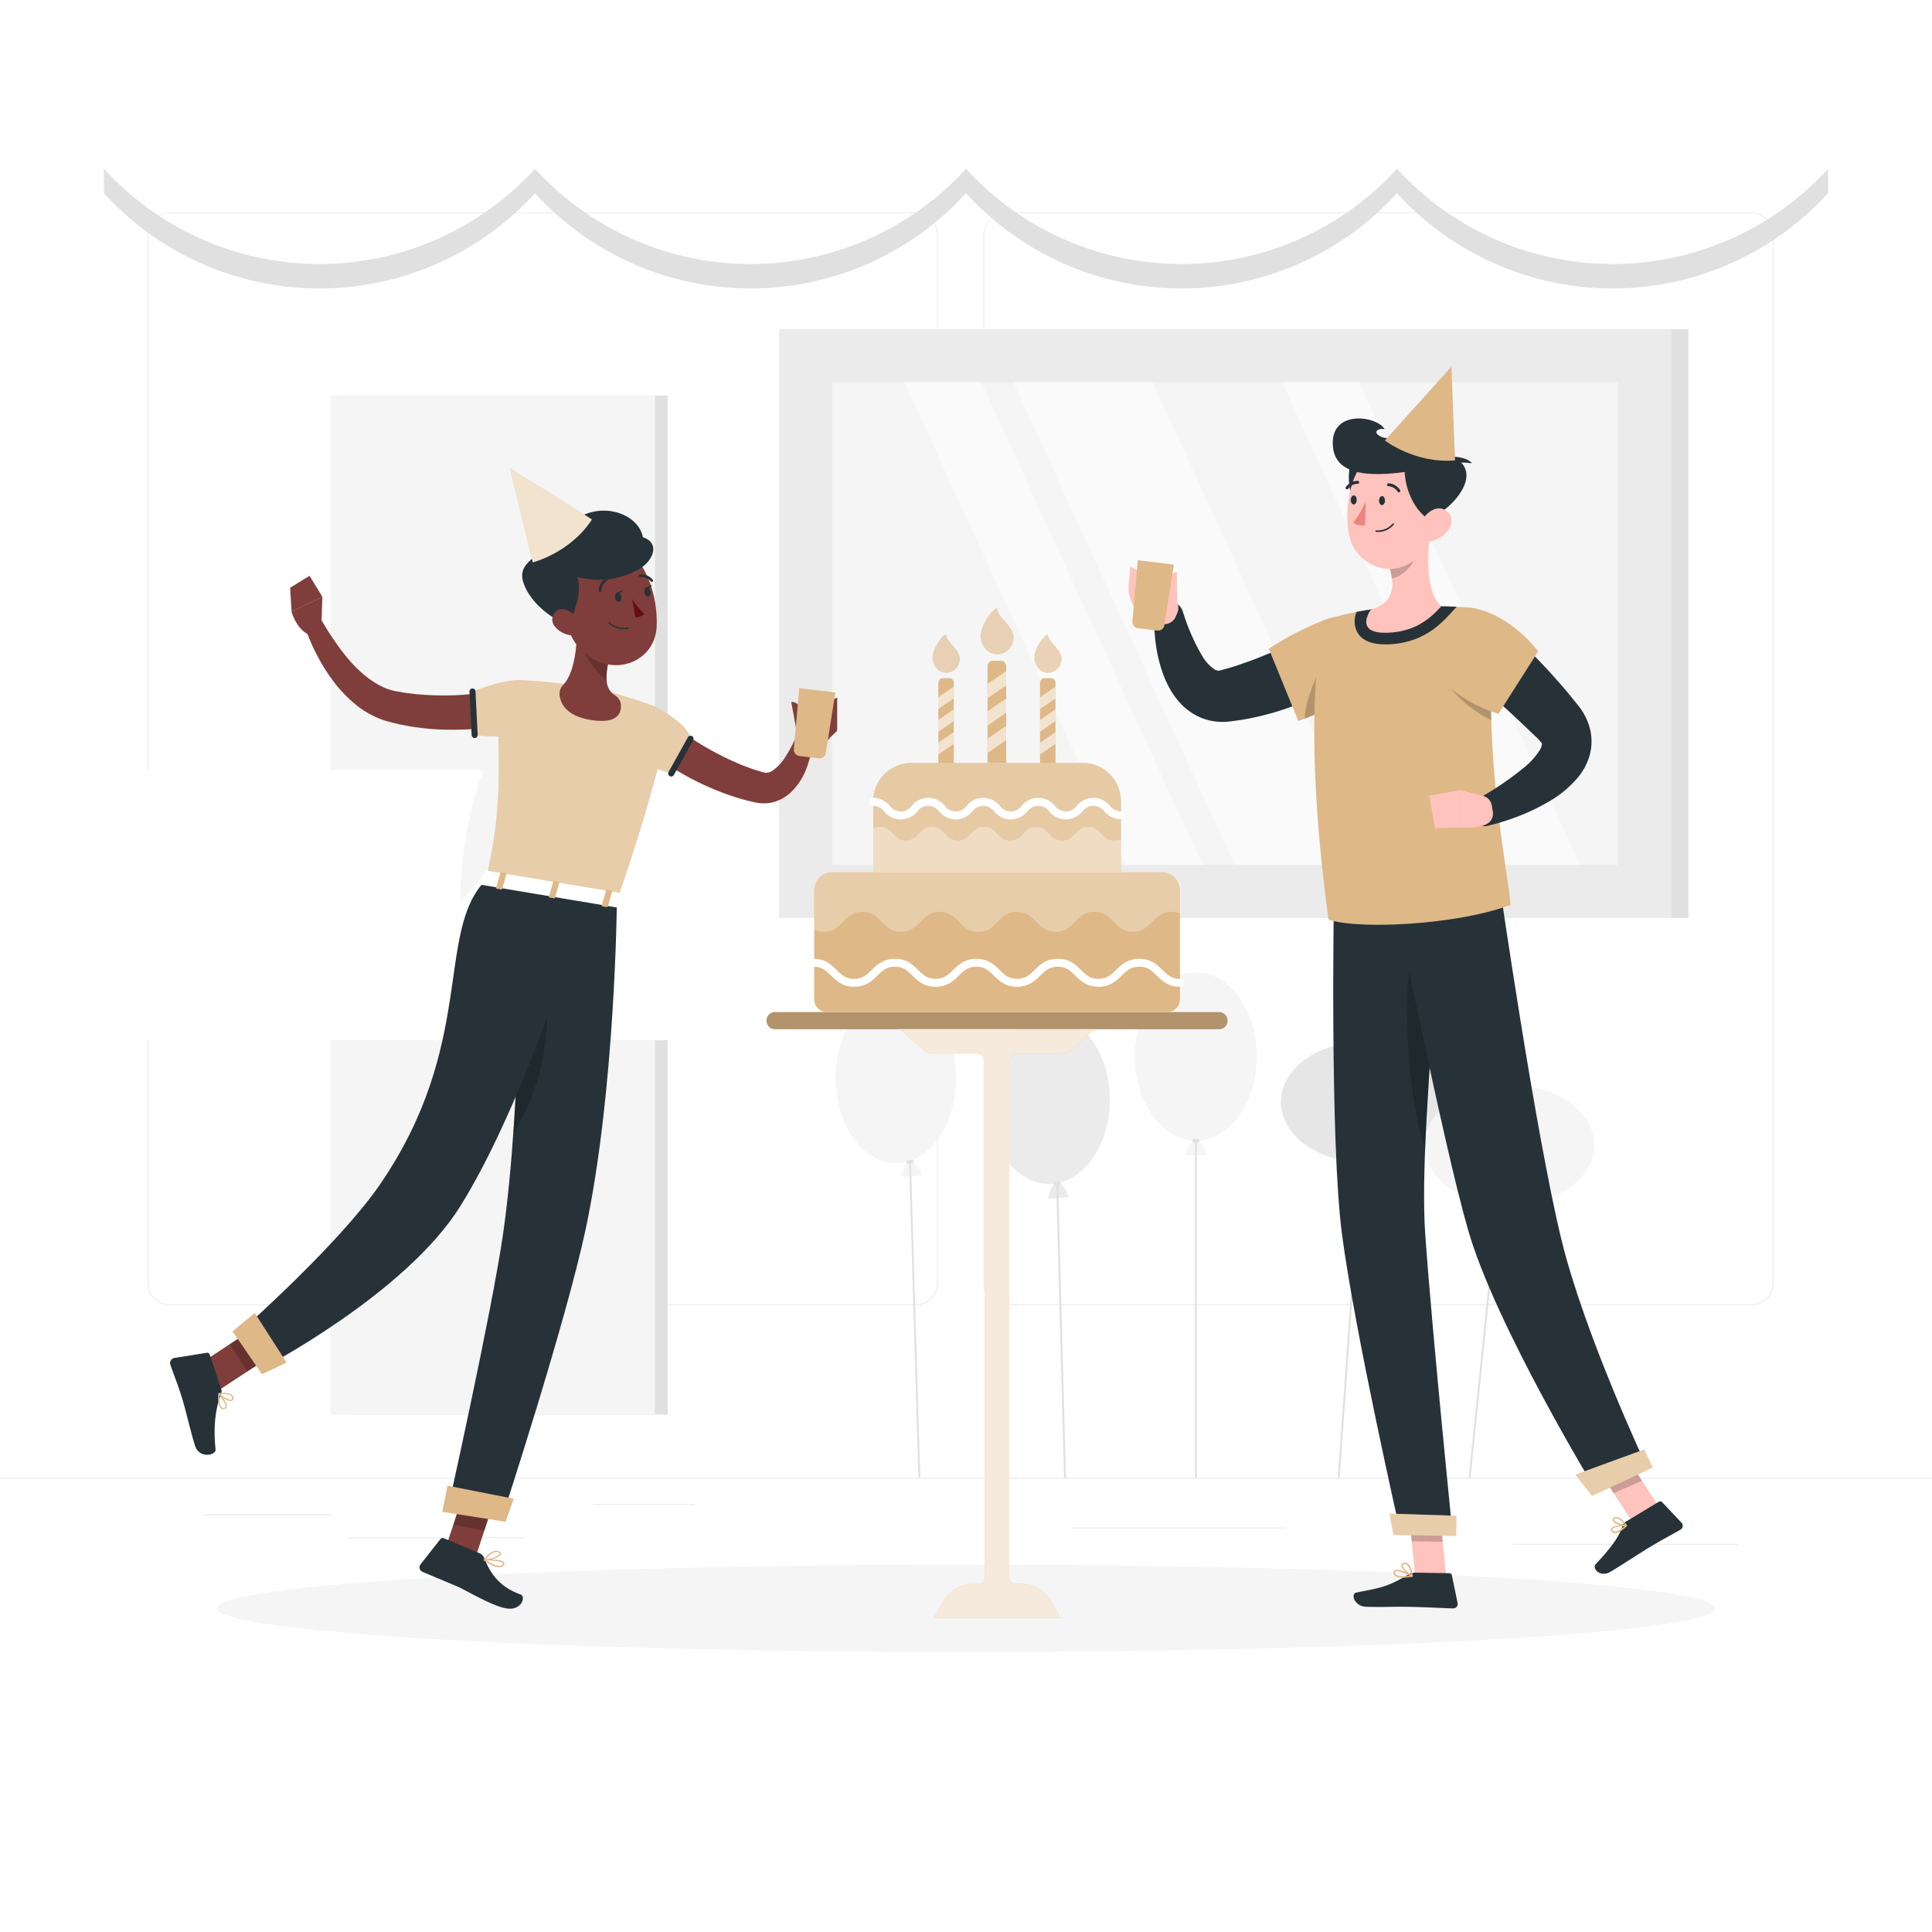 <svg class="animated" id="freepik_stories-birthday-cake" xmlns="http://www.w3.org/2000/svg" viewBox="0 0 500 500" version="1.1" xmlns:xlink="http://www.w3.org/1999/xlink" xmlns:svgjs="http://svgjs.com/svgjs"><style>svg#freepik_stories-birthday-cake:not(.animated) .animable {opacity: 0;}svg#freepik_stories-birthday-cake.animated #freepik--background-complete--inject-91 {animation: 1s 1 forwards cubic-bezier(.36,-0.01,.5,1.38) slideDown;animation-delay: 0s;}svg#freepik_stories-birthday-cake.animated #freepik--character-1--inject-91 {animation: 1s 1 forwards cubic-bezier(.36,-0.01,.5,1.38) slideUp;animation-delay: 0s;}svg#freepik_stories-birthday-cake.animated #freepik--character-2--inject-91 {animation: 1s 1 forwards cubic-bezier(.36,-0.01,.5,1.38) slideUp;animation-delay: 0s;}svg#freepik_stories-birthday-cake.animated #freepik--birthday-cake--inject-91 {animation: 1.7s 1 forwards ease-out slideUp;animation-delay: 0s;}            @keyframes slideDown {                0% {                    opacity: 0;                    transform: translateY(-30px);                }                100% {                    opacity: 1;                    transform: translateY(0);                }            }                    @keyframes slideUp {                0% {                    opacity: 0;                    transform: translateY(30px);                }                100% {                    opacity: 1;                    transform: inherit;                }            }        </style><g id="freepik--background-complete--inject-91" class="animable" style="transform-origin: 250px 221.725px;"><rect y="382.4" width="500" height="0.25" style="fill: rgb(235, 235, 235); transform-origin: 250px 382.525px;" id="elgjtbrt0joe7" class="animable"></rect><rect x="52.46" y="391.92" width="33.12" height="0.25" style="fill: rgb(235, 235, 235); transform-origin: 69.02px 392.045px;" id="elnn9w5hyq5mg" class="animable"></rect><rect x="153.44" y="389.21" width="26.39" height="0.25" style="fill: rgb(235, 235, 235); transform-origin: 166.635px 389.335px;" id="elpeddn7zpzo" class="animable"></rect><rect x="89.97" y="397.82" width="45.92" height="0.25" style="fill: rgb(235, 235, 235); transform-origin: 112.93px 397.945px;" id="elynu2kvcix4" class="animable"></rect><rect x="428.3" y="399.53" width="21.6" height="0.25" style="fill: rgb(235, 235, 235); transform-origin: 439.1px 399.655px;" id="el9qgfvmpim9m" class="animable"></rect><rect x="391.47" y="399.53" width="31.97" height="0.25" style="fill: rgb(235, 235, 235); transform-origin: 407.455px 399.655px;" id="elyrwu0b34e5g" class="animable"></rect><rect x="277.21" y="395.31" width="55.12" height="0.25" style="fill: rgb(235, 235, 235); transform-origin: 304.77px 395.435px;" id="elcc485pgzmqr" class="animable"></rect><path d="M237,337.8H43.91a5.71,5.71,0,0,1-5.7-5.71V60.66A5.71,5.71,0,0,1,43.91,55H237a5.71,5.71,0,0,1,5.71,5.71V332.09A5.71,5.71,0,0,1,237,337.8ZM43.91,55.2a5.46,5.46,0,0,0-5.45,5.46V332.09a5.46,5.46,0,0,0,5.45,5.46H237a5.47,5.47,0,0,0,5.46-5.46V60.66A5.47,5.47,0,0,0,237,55.2Z" style="fill: rgb(235, 235, 235); transform-origin: 140.46px 196.4px;" id="elztccqr8wl99" class="animable"></path><path d="M453.31,337.8H260.21a5.72,5.72,0,0,1-5.71-5.71V60.66A5.72,5.72,0,0,1,260.21,55h193.1A5.71,5.71,0,0,1,459,60.66V332.09A5.71,5.71,0,0,1,453.31,337.8ZM260.21,55.2a5.47,5.47,0,0,0-5.46,5.46V332.09a5.47,5.47,0,0,0,5.46,5.46h193.1a5.47,5.47,0,0,0,5.46-5.46V60.66a5.47,5.47,0,0,0-5.46-5.46Z" style="fill: rgb(235, 235, 235); transform-origin: 356.75px 196.4px;" id="elx937h1g2ga" class="animable"></path><g id="elh1id9pidclf"><rect x="90.4" y="102.37" width="82.38" height="263.72" style="fill: rgb(224, 224, 224); transform-origin: 131.59px 234.23px; transform: rotate(180deg);" class="animable" id="el7sigb5qqj04"></rect></g><g id="elmucmhvegeo8"><rect x="85.5" y="102.37" width="84.01" height="263.72" style="fill: rgb(245, 245, 245); transform-origin: 127.505px 234.23px; transform: rotate(180deg);" class="animable" id="elf47ae8qw5qp"></rect></g><g id="elsxi6td59eqs"><rect x="5.08" y="199.26" width="244.86" height="69.94" style="fill: rgb(255, 255, 255); transform-origin: 127.51px 234.23px; transform: rotate(-90deg);" class="animable" id="el7xsqfrb8ao5"></rect></g><path d="M124.26,227.73l-5.13,5.67h0c0-17.33,5.21-37.15,11.63-44.26l5.13-5.67h0C135.89,200.81,130.68,220.63,124.26,227.73Z" style="fill: rgb(245, 245, 245); transform-origin: 127.51px 208.435px;" id="el29ns2cuqcb5" class="animable"></path><path d="M124.26,279.32,119.13,285h0c0-17.34,5.21-37.15,11.63-44.26l5.13-5.67h0C135.89,252.4,130.68,272.21,124.26,279.32Z" style="fill: rgb(245, 245, 245); transform-origin: 127.51px 260.035px;" id="elz9xk4k3q0wh" class="animable"></path><path d="M124.26,176.15l-5.13,5.67h0c0-17.34,5.21-37.15,11.63-44.26l5.13-5.67h0C135.89,149.23,130.68,169,124.26,176.15Z" style="fill: rgb(245, 245, 245); transform-origin: 127.51px 156.855px;" id="el3jn8knanly7" class="animable"></path><path d="M124.26,330.9l-5.13,5.67h0c0-17.33,5.21-37.15,11.63-44.26l5.13-5.67h0C135.89,304,130.68,323.8,124.26,330.9Z" style="fill: rgb(245, 245, 245); transform-origin: 127.51px 311.605px;" id="elspj06a2113" class="animable"></path><rect x="201.62" y="85.2" width="230.86" height="152.37" style="fill: rgb(235, 235, 235); transform-origin: 317.05px 161.385px;" id="ela3yiiuml9q4" class="animable"></rect><g id="elj14e9sw9px"><rect x="432.48" y="85.2" width="4.49" height="152.37" style="fill: rgb(224, 224, 224); transform-origin: 434.725px 161.385px; transform: rotate(180deg);" class="animable" id="el31q6uhq202c"></rect></g><rect x="215.35" y="98.93" width="203.4" height="124.91" style="fill: rgb(245, 245, 245); transform-origin: 317.05px 161.385px;" id="elil6pmenwfpm" class="animable"></rect><polygon points="311.23 223.84 291.33 223.84 234.07 98.93 253.97 98.93 311.23 223.84" style="fill: rgb(250, 250, 250); transform-origin: 272.65px 161.385px;" id="el5a7tme2pnwt" class="animable"></polygon><polygon points="355.56 223.84 319.5 223.84 262.24 98.93 298.31 98.93 355.56 223.84" style="fill: rgb(250, 250, 250); transform-origin: 308.9px 161.385px;" id="elt2367qeydl" class="animable"></polygon><polygon points="408.95 223.84 389.05 223.84 331.8 98.93 351.69 98.93 408.95 223.84" style="fill: rgb(250, 250, 250); transform-origin: 370.375px 161.385px;" id="elmqlrfom7mvs" class="animable"></polygon><ellipse cx="309.49" cy="273.44" rx="15.78" ry="21.78" style="fill: rgb(245, 245, 245); transform-origin: 309.49px 273.44px;" id="elyxxvvx90j2" class="animable"></ellipse><path d="M309.49,295.22c-1.44,0-2.61,2.67-2.61,3.72h5.21C312.09,297.89,310.92,295.22,309.49,295.22Z" style="fill: rgb(245, 245, 245); transform-origin: 309.485px 297.08px;" id="ell1cn01k8gfa" class="animable"></path><rect x="309.24" y="295.22" width="0.49" height="87.17" style="fill: rgb(224, 224, 224); transform-origin: 309.485px 338.805px;" id="elk59aph3yriq" class="animable"></rect><path d="M310,295.65h-1a.43.43,0,0,1-.43-.43h0a.43.43,0,0,1,.43-.43h1a.43.43,0,0,1,.43.43h0A.43.43,0,0,1,310,295.65Z" style="fill: rgb(224, 224, 224); transform-origin: 309.5px 295.22px;" id="elt9wco74rve" class="animable"></path><g id="elbms65nmx3oj"><ellipse cx="271.46" cy="284.61" rx="15.78" ry="21.78" style="fill: rgb(235, 235, 235); transform-origin: 271.46px 284.61px; transform: rotate(-5.58deg);" class="animable" id="el26xr0fk00hr"></ellipse></g><path d="M273.58,306.28c-1.43.14-2.33,2.92-2.23,4l5.19-.5C276.43,308.69,275,306.15,273.58,306.28Z" style="fill: rgb(235, 235, 235); transform-origin: 273.941px 308.278px;" id="el1x5gzrdoffni" class="animable"></path><polygon points="273.83 306.26 273.34 306.31 275.37 382.4 275.86 382.4 273.83 306.26" style="fill: rgb(224, 224, 224); transform-origin: 274.6px 344.33px;" id="el8mrdxafjw0y" class="animable"></polygon><path d="M274.14,306.66l-1,.1a.42.42,0,0,1-.46-.38h0a.41.41,0,0,1,.38-.47l1-.1a.43.43,0,0,1,.47.38h0A.43.43,0,0,1,274.14,306.66Z" style="fill: rgb(224, 224, 224); transform-origin: 273.604px 306.285px;" id="elh6f9851ecpp" class="animable"></path><g id="el31d44irozuo"><ellipse cx="353.38" cy="285.2" rx="21.89" ry="15.7" style="fill: rgb(230, 230, 230); transform-origin: 353.38px 285.2px; transform: rotate(-81.57deg);" class="animable" id="ela6corsphazi"></ellipse></g><path d="M351.83,307c1.44,0,2.41,2.67,2.34,3.72H349C349,309.65,350.39,307,351.83,307Z" style="fill: rgb(230, 230, 230); transform-origin: 351.587px 308.86px;" id="el0xsbo3b998e" class="animable"></path><polygon points="351.58 306.98 352.07 306.98 346.7 382.4 346.21 382.4 351.58 306.98" style="fill: rgb(224, 224, 224); transform-origin: 349.14px 344.69px;" id="el3tkcaem3221" class="animable"></polygon><path d="M351.29,307.41h1a.47.47,0,0,0,.46-.43h0a.39.39,0,0,0-.4-.43h-1a.47.47,0,0,0-.46.43h0A.4.4,0,0,0,351.29,307.41Z" style="fill: rgb(224, 224, 224); transform-origin: 351.82px 306.98px;" id="elwunr4942j6a" class="animable"></path><g id="el1tde5kpgucu"><ellipse cx="390.61" cy="296.37" rx="22.03" ry="15.59" style="fill: rgb(245, 245, 245); transform-origin: 390.61px 296.37px; transform: rotate(-76.39deg);" class="animable" id="el4lir0zgwje"></ellipse></g><path d="M386.94,318c1.43.14,2.13,2.91,1.95,4l-5.14-.51C383.92,320.45,385.52,317.9,386.94,318Z" style="fill: rgb(245, 245, 245); transform-origin: 386.334px 319.999px;" id="elsgrdyihp13j" class="animable"></path><polygon points="386.7 318.02 387.19 318.07 380.58 382.4 380.09 382.4 386.7 318.02" style="fill: rgb(224, 224, 224); transform-origin: 383.64px 350.21px;" id="el8q9ecwol7n" class="animable"></polygon><path d="M386.36,318.42l1,.1a.46.46,0,0,0,.49-.39h0a.38.38,0,0,0-.35-.46l-1-.1a.48.48,0,0,0-.5.38h0A.4.4,0,0,0,386.36,318.42Z" style="fill: rgb(224, 224, 224); transform-origin: 386.926px 318.045px;" id="eldi15yohlgep" class="animable"></path><g id="elcewkuwt8fog"><ellipse cx="231.85" cy="278.98" rx="15.59" ry="22.03" style="fill: rgb(245, 245, 245); transform-origin: 231.85px 278.98px; transform: rotate(-13.61deg);" class="animable" id="el4kwaw3mjv52"></ellipse></g><path d="M235.51,300.65c-1.42.14-2.12,2.91-1.95,4l5.15-.51C238.53,303.06,236.93,300.51,235.51,300.65Z" style="fill: rgb(245, 245, 245); transform-origin: 236.122px 302.647px;" id="elwxkjcgyrrps" class="animable"></path><polygon points="235.75 300.63 235.27 300.68 237.68 382.4 238.16 382.4 235.75 300.63" style="fill: rgb(224, 224, 224); transform-origin: 236.715px 341.515px;" id="elgdc90d474f" class="animable"></polygon><path d="M236.09,301l-1,.1a.47.47,0,0,1-.5-.39h0a.39.39,0,0,1,.35-.46l1-.1a.46.46,0,0,1,.49.38h0A.4.4,0,0,1,236.09,301Z" style="fill: rgb(224, 224, 224); transform-origin: 235.51px 300.625px;" id="el7wq74hjisj" class="animable"></path><path d="M361.55,43.67a75.42,75.42,0,0,1-111.55,0,75.42,75.42,0,0,1-111.55,0,75.42,75.42,0,0,1-111.55,0V50a75.42,75.42,0,0,0,111.55,0A75.42,75.42,0,0,0,250,50a75.42,75.42,0,0,0,111.55,0A75.42,75.42,0,0,0,473.1,50V43.67A75.42,75.42,0,0,1,361.55,43.67Z" style="fill: rgb(224, 224, 224); transform-origin: 250px 59.161px;" id="elgl5mxbs4l9b" class="animable"></path></g><g id="freepik--Shadow--inject-91" class="animable" style="transform-origin: 250px 416.24px;"><ellipse id="freepik--path--inject-91" cx="250" cy="416.24" rx="193.89" ry="11.32" style="fill: rgb(245, 245, 245); transform-origin: 250px 416.24px;" class="animable"></ellipse></g><g id="freepik--character-1--inject-91" class="animable" style="transform-origin: 130.34px 268.75px;"><path d="M170.72,185.21c.67.55,1.54,1.2,2.33,1.8s1.64,1.21,2.48,1.8c1.68,1.17,3.4,2.29,5.13,3.37a78,78,0,0,0,10.77,5.57c.92.42,1.86.71,2.79,1.08s1.87.59,2.81.9l.43.13c.13,0,.23,0,.34.08a4.44,4.44,0,0,0,.62.05,3.18,3.18,0,0,0,1.45-.5,11.84,11.84,0,0,0,3.38-3.6,36.61,36.61,0,0,0,2.78-5.17l4.35,1a27.33,27.33,0,0,1-.59,3.51,24.53,24.53,0,0,1-1,3.43,16.69,16.69,0,0,1-4.35,6.61,10.84,10.84,0,0,1-4.29,2.33,10.72,10.72,0,0,1-5,0,53.63,53.63,0,0,1-6.7-1.92A72.82,72.82,0,0,1,176,199.9c-1.94-1.15-3.86-2.35-5.7-3.66-.92-.65-1.84-1.31-2.74-2s-1.76-1.36-2.73-2.2Z" style="fill: rgb(127, 62, 59); transform-origin: 187.605px 196.553px;" id="elh5tlqco4uz" class="animable"></path><path d="M169.37,182.89c9.67,4.84,9.31,8.48,9.31,8.48l-4.84,8.84s-15.13-4.3-16.53-8.76C155.86,186.8,164.68,180.54,169.37,182.89Z" style="fill: #DEB887; transform-origin: 167.916px 191.295px;" id="elbbtg6z5r52" class="animable"></path><g id="elad5eirz12zu"><path d="M169.37,182.89c9.67,4.84,9.31,8.48,9.31,8.48l-4.84,8.84s-15.13-4.3-16.53-8.76C155.86,186.8,164.68,180.54,169.37,182.89Z" style="fill: rgb(255, 255, 255); opacity: 0.3; transform-origin: 167.916px 191.295px;" class="animable" id="elerpvpl6cjqw"></path></g><path d="M179.09,190.5h0a.79.79,0,0,1,.3,1.07l-5,9a.78.78,0,0,1-1.06.3h0a.79.79,0,0,1-.31-1.06l5-9A.8.8,0,0,1,179.09,190.5Z" style="fill: rgb(38, 50, 56); transform-origin: 176.208px 195.688px;" id="el67mhipusaws" class="animable"></path><path d="M205.44,192.27l2.75-7.39,6.64,6s-3.52,4.44-8.4,4.2Z" style="fill: rgb(127, 62, 59); transform-origin: 210.135px 189.985px;" id="eled2vmsuyloh" class="animable"></path><polygon points="216.66 180.5 216.66 189.12 214.83 190.89 208.19 184.88 216.66 180.5" style="fill: rgb(127, 62, 59); transform-origin: 212.425px 185.695px;" id="eljj81o7jbsa8" class="animable"></polygon><path d="M204.77,181.65h0a2.57,2.57,0,0,1,2.4,1.59l2,4.69-2.8,2.4Z" style="fill: rgb(127, 62, 59); transform-origin: 206.97px 185.99px;" id="elxjj3vtfg868" class="animable"></path><path d="M216.19,179.22l-9.35-1.13-1.39,15.78a1.64,1.64,0,0,0,1.44,1.78l5,.62a1.65,1.65,0,0,0,1.83-1.39Z" style="fill: #DEB887; transform-origin: 210.816px 187.186px;" id="elsiwlzs5nvyf" class="animable"></path><polygon points="114.47 403.23 122.23 405.56 128.62 386.19 120.86 383.86 114.47 403.23" style="fill: rgb(127, 62, 59); transform-origin: 121.545px 394.71px;" id="el2ele0oajeri" class="animable"></polygon><polygon points="51.52 353.09 56.02 360.19 72.46 349.39 67.95 342.29 51.52 353.09" style="fill: rgb(127, 62, 59); transform-origin: 61.99px 351.24px;" id="el7245mp6n18i" class="animable"></polygon><path d="M57.27,359.57l-3-9a.67.67,0,0,0-.76-.47l-8.42,1.34a1.35,1.35,0,0,0-1,1.75c1.08,3.13,1.76,4.59,3,8.56.8,2.44,2.31,9.09,3.41,12.46s5.44,2.43,5.29.93c-.71-6.74.24-11.35,1.33-14.05A2.21,2.21,0,0,0,57.27,359.57Z" style="fill: rgb(38, 50, 56); transform-origin: 50.681px 363.295px;" id="elanydipmkmtc" class="animable"></path><path d="M124.17,402l-9.25-3.88a.83.83,0,0,0-1,.26l-5.08,6.47a1.25,1.25,0,0,0,.51,1.94c3.25,1.39,4.8,2,8.86,3.73,2.5,1.05,9.39,5.32,13.11,5.77s4.84-3.13,3.38-3.65c-6.56-2.32-8.31-6.95-9.48-9.58A2.05,2.05,0,0,0,124.17,402Z" style="fill: rgb(38, 50, 56); transform-origin: 121.943px 407.189px;" id="elm8rhh9u047m" class="animable"></path><g id="el1y9fvfltqph"><polygon points="128.62 386.2 125.33 396.18 117.29 394.64 120.85 383.87 128.62 386.2" style="opacity: 0.2; transform-origin: 122.955px 390.025px;" class="animable" id="elt5jvnyk8yna"></polygon></g><g id="el17hy3rbm9b8"><polygon points="67.95 342.29 72.45 349.4 63.98 354.96 59.47 347.86 67.95 342.29" style="opacity: 0.2; transform-origin: 65.96px 348.625px;" class="animable" id="eltq0trvmkz5"></polygon></g><path d="M172.33,188.72c-.79,5.71-3.67,18-12.68,44.58l-33.84-5.66c2.66-12.7,4.09-20.93,2.8-45.54a5.74,5.74,0,0,1,5.84-6c2.5,0,5.5.2,8.5.56a109.86,109.86,0,0,1,15.37,2.57c3.6.95,7.48,2.27,10.24,3.26A5.84,5.84,0,0,1,172.33,188.72Z" style="fill: #DEB887; transform-origin: 149.094px 204.7px;" id="elltl71halrp" class="animable"></path><g id="elp0nrqwtnie"><path d="M172.33,188.72c-.79,5.71-3.67,18-12.68,44.58l-33.84-5.66c2.66-12.7,4.09-20.93,2.8-45.54a5.74,5.74,0,0,1,5.84-6c2.5,0,5.5.2,8.5.56a109.86,109.86,0,0,1,15.37,2.57c3.6.95,7.48,2.27,10.24,3.26A5.84,5.84,0,0,1,172.33,188.72Z" style="fill: rgb(255, 255, 255); opacity: 0.3; transform-origin: 149.094px 204.7px;" class="animable" id="elmgznmkx0x3l"></path></g><path d="M149.33,160.91c.13,4.69-.32,12.87-3.52,16.27a3.41,3.41,0,0,0-1,2.64c.24,2.27,1.82,5.9,9.37,6.67,5.67.57,6.6-2,6.52-3.92a3.19,3.19,0,0,0-1.45-2.56c-3.92-2.47-1.67-7.34-1.35-12.51Z" style="fill: rgb(127, 62, 59); transform-origin: 152.754px 173.74px;" id="elp9h5q71zufc" class="animable"></path><g id="elx3bydwc6ug"><path d="M153.13,163.82l-.78,0c-2.6.28-2,2.42-.76,5.52.7,1.84,2.9,4.61,5.43,6.95-.25-2.47.69-5.56.89-8.76Z" style="opacity: 0.2; transform-origin: 154.22px 170.055px;" class="animable" id="elk1mze2r77w"></path></g><path d="M144.9,154.72c2,8.14,2.64,11.64,7.56,15.12,7.39,5.25,17,1,17.47-7.54.45-7.72-2.86-19.75-11.51-21.59A11.45,11.45,0,0,0,144.9,154.72Z" style="fill: rgb(127, 62, 59); transform-origin: 157.259px 156.296px;" id="elta221vi54xr" class="animable"></path><path d="M164.78,147.64c4.25-2.13,6.31-7.07,1.59-8.61-1.2-6.75-13.29-10.61-20.78-1.59-5.89,7.1-12.43,7.81-9.9,14,2.87,7.06,11.3,10.45,11.3,10.45s4.21-7.82,2.42-12.5C155.74,150.73,160,150,164.78,147.64Z" style="fill: rgb(38, 50, 56); transform-origin: 152.102px 147.02px;" id="elc174ay798m6" class="animable"></path><path d="M137.88,145.53s9.63-2.41,15.29-11.07c-1.7-1.21-21.22-13.29-21.22-13.29Z" style="fill: #DEB887; transform-origin: 142.56px 133.35px;" id="el310jnvink8v" class="animable"></path><g id="eld4qdfgui0er"><path d="M137.88,145.53s9.63-2.41,15.29-11.07c-1.7-1.21-21.22-13.29-21.22-13.29Z" style="fill: rgb(255, 255, 255); opacity: 0.6; transform-origin: 142.56px 133.35px;" class="animable" id="eltvqj6tirurl"></path></g><path d="M143.68,162.22a6.12,6.12,0,0,0,4.14,2.18c2.15.19,2.82-1.82,1.89-3.64-.84-1.63-3-3.69-5-3A2.75,2.75,0,0,0,143.68,162.22Z" style="fill: rgb(127, 62, 59); transform-origin: 146.524px 161.018px;" id="elmuetxce1ffj" class="animable"></path><path d="M159.65,233.3s-.4,48.89-8.12,85c-5.17,24.16-21.13,73-21.13,73l-14.58-.38s11.42-51.22,14.34-71.36c5-34.46,4.71-90.34,4.71-90.34Z" style="fill: rgb(38, 50, 56); transform-origin: 137.735px 310.26px;" id="ely7cuioe4pbo" class="animable"></path><g id="el3hs5x0jxyyz"><path d="M141.21,256.58l-6.67-.87c-.28,11.21-.79,24.67-1.72,37.74A58.41,58.41,0,0,0,141.21,256.58Z" style="opacity: 0.2; transform-origin: 137.179px 274.58px;" class="animable" id="el1kre16hfosd"></path></g><polygon points="130.84 393.83 114.47 391.26 115.82 384.5 132.96 387.87 130.84 393.83" style="fill: #DEB887; transform-origin: 123.715px 389.165px;" id="elr9faeqivjus" class="animable"></polygon><path d="M152.24,232.17s-15.59,52-33.12,80C105,334.84,68,354.06,68,354.06l-4.38-10.78s24.17-21.49,34.51-36.45c25.36-36.67,14.35-65.9,27.72-79.19Z" style="fill: rgb(38, 50, 56); transform-origin: 107.93px 290.85px;" id="elbr5yglsfvss" class="animable"></path><polygon points="67.8 355.65 60.18 344.55 65.93 339.79 74.18 352.63 67.8 355.65" style="fill: #DEB887; transform-origin: 67.18px 347.72px;" id="elx983x03hrkn" class="animable"></polygon><path d="M125.63,225.57l-2,2.77c-.16.22.08.5.47.57l35.5,5.94c.3.05.58-.06.63-.25l.81-3c.06-.21-.18-.43-.51-.49l-34.27-5.73A.61.61,0,0,0,125.63,225.57Z" style="fill: rgb(255, 255, 255); transform-origin: 142.315px 230.109px;" id="el064jwk1cgzd3" class="animable"></path><path d="M129.59,230.17l-.91-.15c-.19,0-.31-.15-.28-.26l1.09-3.87c0-.11.21-.18.39-.15l.92.15c.18,0,.31.15.27.27L130,230C130,230.13,129.78,230.2,129.59,230.17Z" style="fill: #DEB887; transform-origin: 129.736px 227.955px;" id="elz50jxaugtv" class="animable"></path><path d="M156.93,234.74l-.92-.15c-.18,0-.3-.15-.27-.26l1.09-3.86c0-.12.21-.18.39-.15l.92.15c.18,0,.3.15.27.26l-1.09,3.86C157.29,234.71,157.11,234.78,156.93,234.74Z" style="fill: #DEB887; transform-origin: 157.075px 232.532px;" id="eljghjetbq7t" class="animable"></path><path d="M143.26,232.46l-.92-.16c-.18,0-.3-.14-.27-.26l1.09-3.86c0-.11.21-.18.39-.15l.92.15c.18,0,.3.15.27.26l-1.09,3.87C143.62,232.42,143.45,232.49,143.26,232.46Z" style="fill: #DEB887; transform-origin: 143.405px 230.245px;" id="el3eeqm2xi23z" class="animable"></path><path d="M159.21,154.7c.12.67.57,1.15,1,1.08s.7-.69.58-1.36-.57-1.15-1-1.07S159.09,154,159.21,154.7Z" style="fill: rgb(38, 50, 56); transform-origin: 160px 154.564px;" id="elefqrpr01qo" class="animable"></path><path d="M166.79,153.35c.12.67.58,1.15,1,1.07s.7-.68.58-1.35-.57-1.15-1-1.08S166.67,152.68,166.79,153.35Z" style="fill: rgb(38, 50, 56); transform-origin: 167.58px 153.206px;" id="el6f4pijy8d4s" class="animable"></path><path d="M167.18,152.07l1.53-.76S168.11,152.72,167.18,152.07Z" style="fill: rgb(38, 50, 56); transform-origin: 167.945px 151.776px;" id="elqdc2uws8ogj" class="animable"></path><path d="M163.6,155a18.19,18.19,0,0,0,3.15,3.85,2.92,2.92,0,0,1-2.31.88Z" style="fill: rgb(99, 15, 15); transform-origin: 165.175px 157.369px;" id="el7eme20efvx" class="animable"></path><path d="M161.29,162.81a6.12,6.12,0,0,0,1.25-.1.17.17,0,0,0,.14-.2.16.16,0,0,0-.19-.13,5.48,5.48,0,0,1-4.74-1.31.16.16,0,1,0-.24.22A5.52,5.52,0,0,0,161.29,162.81Z" style="fill: rgb(38, 50, 56); transform-origin: 160.075px 161.914px;" id="elzfx2jb8gvcs" class="animable"></path><path d="M155.45,153.19a.3.3,0,0,0,.17-.27,3.25,3.25,0,0,1,1.4-2.61.33.33,0,0,0,.12-.45.34.34,0,0,0-.46-.12,3.9,3.9,0,0,0-1.72,3.15.32.32,0,0,0,.32.34A.25.25,0,0,0,155.45,153.19Z" style="fill: rgb(38, 50, 56); transform-origin: 156.072px 151.464px;" id="elmef5mxs80b9" class="animable"></path><path d="M168.59,150.56a.37.37,0,0,0,.33-.07.33.33,0,0,0,0-.47,3.91,3.91,0,0,0-3.32-1.36.34.34,0,0,0-.28.38.34.34,0,0,0,.38.28,3.26,3.26,0,0,1,2.73,1.14A.28.28,0,0,0,168.59,150.56Z" style="fill: rgb(38, 50, 56); transform-origin: 167.168px 149.609px;" id="eldpoufy8v3li" class="animable"></path><path d="M132.37,187.22c-.81.19-1.43.32-2.13.45s-1.36.24-2,.35q-2,.3-4,.51a74,74,0,0,1-8.16.31,59.13,59.13,0,0,1-8.18-.6c-1.37-.16-2.73-.43-4.08-.69-.67-.13-1.35-.32-2-.47s-1.32-.31-2.12-.57a23.18,23.18,0,0,1-8-4.46,34.83,34.83,0,0,1-5.8-6.26,48.67,48.67,0,0,1-4.25-7c-.61-1.21-1.16-2.44-1.67-3.68s-1-2.47-1.41-3.85l4.15-1.64a67.27,67.27,0,0,0,3.88,6.25A52.64,52.64,0,0,0,91,171.54c3.19,3.48,7,6.31,10.77,7.2.43.11,1,.21,1.64.31s1.17.22,1.76.29c1.19.13,2.37.32,3.57.39,2.39.22,4.8.26,7.22.24s4.85-.21,7.26-.47c1.21-.12,2.41-.27,3.6-.44l1.78-.29c.57-.09,1.2-.22,1.65-.31Z" style="fill: rgb(127, 62, 59); transform-origin: 105.47px 174.235px;" id="elzqqh9b3v5fl" class="animable"></path><path d="M83.12,163.58l.31-9.13-8,3.83s1.25,4.51,4.45,5.95Z" style="fill: rgb(127, 62, 59); transform-origin: 79.43px 159.34px;" id="elfdwvzqhx3f" class="animable"></path><polygon points="80.11 149.02 75.08 152.11 75.47 158.28 83.43 154.46 80.11 149.02" style="fill: rgb(127, 62, 59); transform-origin: 79.255px 153.65px;" id="el9yqbqot4lnu" class="animable"></polygon><path d="M137.38,176.83c-3.29-2.7-15.18,2.17-15.18,2.17l.6,11.26S136.13,191.9,140,188C143.26,184.7,141.57,180.27,137.38,176.83Z" style="fill: #DEB887; transform-origin: 131.955px 183.308px;" id="elmtgxh2k1rgi" class="animable"></path><g id="elvkn3gpxxi4"><path d="M137.38,176.83c-3.29-2.7-15.18,2.17-15.18,2.17l.6,11.26S136.13,191.9,140,188C143.26,184.7,141.57,180.27,137.38,176.83Z" style="fill: rgb(255, 255, 255); opacity: 0.3; transform-origin: 131.955px 183.308px;" class="animable" id="el4be3ahxag7y"></path></g><path d="M122.88,191h0a.78.78,0,0,1-.82-.74L121.5,179a.78.78,0,0,1,.74-.82h0a.78.78,0,0,1,.82.74l.56,11.27A.78.78,0,0,1,122.88,191Z" style="fill: rgb(38, 50, 56); transform-origin: 122.56px 184.59px;" id="el25e5l6kwxhu" class="animable"></path><path d="M57.4,364.61a1.21,1.21,0,0,0,.78,0,.67.67,0,0,0,.49-.44c.31-1-1.63-3.35-1.86-3.61a.16.16,0,0,0-.17-.05.17.17,0,0,0-.12.14c-.12,1.11-.21,3.08.6,3.77A1,1,0,0,0,57.4,364.61Zm-.59-3.5c.66.82,1.73,2.36,1.54,3a.31.31,0,0,1-.25.22.81.81,0,0,1-.77-.13C56.88,363.79,56.69,362.66,56.81,361.11Z" style="fill: #DEB887; transform-origin: 57.573px 362.589px;" id="ela5puiezzadd" class="animable"></path><path d="M58.76,362.34a2,2,0,0,0,1.23.18.67.67,0,0,0,.45-.71,1,1,0,0,0-.36-.78c-.91-.8-3.31-.52-3.41-.51a.18.18,0,0,0-.12.27A6,6,0,0,0,58.76,362.34Zm.7-1.3a1.42,1.42,0,0,1,.4.24.68.68,0,0,1,.24.53c0,.28-.11.36-.22.39-.61.2-2.16-.68-2.85-1.37A6.36,6.36,0,0,1,59.46,361Z" style="fill: #DEB887; transform-origin: 58.484px 361.507px;" id="elvk653pze3mf" class="animable"></path><path d="M127.64,405.26a3.27,3.27,0,0,0,2,.32,1.18,1.18,0,0,0,.82-.67.53.53,0,0,0,0-.57c-.6-.92-4.6-.78-5.06-.76a.16.16,0,0,0-.15.12.16.16,0,0,0,.06.18A13.22,13.22,0,0,0,127.64,405.26Zm2.14-1a.69.69,0,0,1,.35.23.23.23,0,0,1,0,.24.84.84,0,0,1-.6.5c-1,.25-2.74-.76-3.65-1.36A12.29,12.29,0,0,1,129.78,404.29Z" style="fill: #DEB887; transform-origin: 127.893px 404.59px;" id="el5qfb8kr7j0v" class="animable"></path><path d="M125.28,403.9h.07c1.18,0,4-.8,4.25-1.69.05-.19,0-.47-.42-.71-1.72-1-3.88,2-4,2.14a.17.17,0,0,0,0,.17A.3.3,0,0,0,125.28,403.9Zm3.62-2.17.12.07c.3.17.27.29.25.33-.15.57-2.24,1.32-3.57,1.43C126.25,402.89,127.73,401.25,128.9,401.73Z" style="fill: #DEB887; transform-origin: 127.387px 402.598px;" id="el83g17acstsa" class="animable"></path><path d="M159.6,153.42l1.53-.75S160.53,154.07,159.6,153.42Z" style="fill: rgb(38, 50, 56); transform-origin: 160.365px 153.131px;" id="elvqpkx5a8k1" class="animable"></path></g><g id="freepik--character-2--inject-91" class="animable" style="transform-origin: 363.779px 255.575px;"><polygon points="374.27 408.01 366.24 407.89 364.4 389.27 372.42 389.39 374.27 408.01" style="fill: rgb(255, 195, 189); transform-origin: 369.335px 398.64px;" id="elmcmczqtfhmd" class="animable"></polygon><polygon points="429.96 390.86 422.6 394.07 412.27 378.3 419.62 375.09 429.96 390.86" style="fill: rgb(255, 195, 189); transform-origin: 421.115px 384.58px;" id="elhjvpuaawo0s" class="animable"></polygon><g id="eluo9iz8g0ook"><polygon points="364.4 389.27 365.35 398.87 373.38 399 372.43 389.4 364.4 389.27" style="opacity: 0.2; transform-origin: 368.89px 394.135px;" class="animable" id="el1ews1ifmd1"></polygon></g><g id="el1fxi8rnovz6"><polygon points="419.63 375.09 412.27 378.31 417.6 386.43 424.96 383.22 419.63 375.09" style="opacity: 0.2; transform-origin: 418.615px 380.76px;" class="animable" id="elq93ttowdcf8"></polygon></g><path d="M362.26,395.9l13.59.21s-5.25-51.74-7-76.69c-.54-7.59-.29-18.32.34-29.87.81-14.56,1.34-20.39,2.43-38.79.78-13.12,1.74-21.62,1.74-21.62l-28.13,2.31s-1.11,63.71,2.08,88C350.62,344.7,362.26,395.9,362.26,395.9Z" style="fill: rgb(38, 50, 56); transform-origin: 360.447px 312.625px;" id="elqyqunjm6u9" class="animable"></path><g id="elj5dcir8tdjc"><path d="M365.61,246.78c-3.52,13.12-.1,42.44,3.2,50.41.1-2.49.23-5,.37-7.64.81-14.56,1.34-20.38,2.44-38.79,0-.36,0-.72.06-1.07A19.49,19.49,0,0,0,365.61,246.78Z" style="opacity: 0.2; transform-origin: 367.903px 271.985px;" class="animable" id="elet5oi2s64zw"></path></g><path d="M360.4,230.21s13,65.44,19.51,88C387,343,413,385.67,413,385.67l13-6.46s-15.92-33.89-21.88-58.29c-6.79-27.78-16.18-93-16.18-93Z" style="fill: rgb(38, 50, 56); transform-origin: 393.2px 306.795px;" id="eletg7u0hr82" class="animable"></path><path d="M420.92,393.71l8.38-5.06a.7.7,0,0,1,.86.11l5,5.29a1.18,1.18,0,0,1-.26,1.83c-2.73,1.58-4.79,2.61-8.18,4.66-2.09,1.27-6.91,4.42-9.79,6.16s-4.92-.82-4-1.85c4.33-4.62,6.27-7.49,7-10A2,2,0,0,1,420.92,393.71Z" style="fill: rgb(38, 50, 56); transform-origin: 424.095px 397.92px;" id="eljhfz05u9hw8" class="animable"></path><path d="M366.31,407l8.77.14a.69.69,0,0,1,.67.56l1.47,7.15a1.16,1.16,0,0,1-1.17,1.41c-3.16-.1-7.73-.36-11.7-.42-4.65-.07-5.18.12-10.63,0-3.3-.05-4.16-3.39-2.77-3.67,6.3-1.28,7.94-1.35,13.42-4.61A3.74,3.74,0,0,1,366.31,407Z" style="fill: rgb(38, 50, 56); transform-origin: 363.779px 411.63px;" id="el4besrlprd2r" class="animable"></path><path d="M346.74,176.7l-1,.62-.86.54c-.57.34-1.14.65-1.71,1-1.13.62-2.28,1.19-3.44,1.74a69.93,69.93,0,0,1-7.09,2.85,68.59,68.59,0,0,1-7.36,2.07c-1.24.29-2.51.53-3.77.74l-1.91.28-1.07.15c-.47.06-1,.1-1.46.12a14.65,14.65,0,0,1-6.09-1,15.36,15.36,0,0,1-4.9-3.2,18.54,18.54,0,0,1-3.08-3.94,24.28,24.28,0,0,1-1.9-4,36.77,36.77,0,0,1-1.95-7.76c-.17-1.27-.3-2.54-.37-3.8s-.09-2.48,0-3.88a3.75,3.75,0,0,1,7.29-1.08l.1.29a53.89,53.89,0,0,0,5,11.39,10.75,10.75,0,0,0,3.09,3.37,2.08,2.08,0,0,0,1.06.37,3.69,3.69,0,0,0,.78-.14l.27-.09.64-.18,1.52-.42c1-.31,2-.62,3-1,2-.65,4-1.44,5.92-2.22s3.87-1.68,5.75-2.62c.95-.44,1.87-.94,2.79-1.41l2.51-1.37.56-.3a7.49,7.49,0,0,1,7.65,12.86Z" style="fill: rgb(38, 50, 56); transform-origin: 324.396px 171.228px;" id="el39k8jnzrelp" class="animable"></path><path d="M355.51,173.17C353.8,180.65,336,186.58,336,186.58l-7.63-18.68a79.26,79.26,0,0,1,14.2-7.38C352,156.6,357.39,165,355.51,173.17Z" style="fill: #DEB887; transform-origin: 342.126px 173.053px;" id="elbnizb0vofh9" class="animable"></path><g id="elm7ojvx60fx"><path d="M340.84,174.78c-1.82,4.19-3.16,8.16-3.16,11.19,4.49-1.7,16.44-6.74,17.83-12.8a14.91,14.91,0,0,0,.27-1.58C351,168.12,343.92,167.66,340.84,174.78Z" style="opacity: 0.2; transform-origin: 346.73px 177.558px;" class="animable" id="elco55nyapjc"></path></g><path d="M304.3,155.4l-2.81-3.68-7.56,5.95s3.38,4.37,7.78,3.84a3.21,3.21,0,0,0,2.55-1.9l.43-1A3.19,3.19,0,0,0,304.3,155.4Z" style="fill: rgb(255, 195, 189); transform-origin: 299.443px 156.637px;" id="elsizgdlciswp" class="animable"></path><path d="M292.53,146.63l-.42,4.63a9.28,9.28,0,0,0,1.47,5.89l.35.52,7.56-5.95Z" style="fill: rgb(255, 195, 189); transform-origin: 296.782px 152.15px;" id="elhgtge82553r" class="animable"></path><path d="M304.55,148h0a2.59,2.59,0,0,0-2.05,2l-1,5,3.21,1.81Z" style="fill: rgb(255, 195, 189); transform-origin: 303.105px 152.405px;" id="elx4uh39h53x" class="animable"></path><path d="M303.81,146.1,294.46,145l-1.39,15.79a1.64,1.64,0,0,0,1.44,1.78l5,.62a1.66,1.66,0,0,0,1.83-1.39Z" style="fill: #DEB887; transform-origin: 298.436px 154.1px;" id="ela18i6xj4syw" class="animable"></path><path d="M386.62,164.56c-3.05,30.3,4.07,63.48,4.3,69.63-13.89,5.22-39.44,6.42-47.09,3.81-7.48-54.73-1.28-77.48-1.28-77.48s2.66-.86,6.34-1.69c1.15-.26,2.39-.51,3.69-.74.72-.13,1.45-.24,2.2-.35a160.8,160.8,0,0,1,18.23-.82c1.15,0,2.33,0,3.46.09s2.1.12,3.08.19l1.06.09A6.63,6.63,0,0,1,386.62,164.56Z" style="fill: #DEB887; transform-origin: 365.529px 198.121px;" id="elvej2m8oel7g" class="animable"></path><g id="elh8w3cnxel7"><path d="M384.11,158.68c-8.18-.8-14.86,11.34-9.29,18.67a31.27,31.27,0,0,0,11.12,9,170.43,170.43,0,0,1,.68-21.75A6.59,6.59,0,0,0,384.11,158.68Z" style="opacity: 0.2; transform-origin: 379.715px 172.496px;" class="animable" id="elswkcf7qse3"></path></g><polygon points="412.04 387.15 427.72 379.8 425.53 375.12 407.68 381.64 412.04 387.15" style="fill: #DEB887; transform-origin: 417.7px 381.135px;" id="elr7zwd94kz4" class="animable"></polygon><g id="elyeslud1xi5r"><polygon points="412.04 387.15 427.72 379.8 425.53 375.12 407.68 381.64 412.04 387.15" style="fill: rgb(255, 255, 255); opacity: 0.3; transform-origin: 417.7px 381.135px;" class="animable" id="els8w5huugx3"></polygon></g><polygon points="360.66 397.26 376.85 397.51 376.93 392.28 359.61 391.72 360.66 397.26" style="fill: #DEB887; transform-origin: 368.27px 394.615px;" id="el2q5ppluarvj" class="animable"></polygon><g id="el8z1jyxfrgr"><polygon points="360.66 397.26 376.85 397.51 376.93 392.28 359.61 391.72 360.66 397.26" style="fill: rgb(255, 255, 255); opacity: 0.3; transform-origin: 368.27px 394.615px;" class="animable" id="elc2jr96s3wdq"></polygon></g><path d="M419.38,396.29A9.28,9.28,0,0,0,421,395a.17.17,0,0,0,.05-.2.2.2,0,0,0-.18-.12c-.34,0-3.38,0-3.9.82a.6.6,0,0,0,0,.63,1.13,1.13,0,0,0,.85.66A2.52,2.52,0,0,0,419.38,396.29Zm1-1.28c-1,.94-1.94,1.44-2.51,1.35a.78.78,0,0,1-.58-.46.22.22,0,0,1,0-.25C417.58,395.21,419.2,395,420.41,395Z" style="fill: #DEB887; transform-origin: 418.972px 395.735px;" id="elkmhtvhuh6t" class="animable"></path><path d="M421,395a.18.18,0,0,0,.07-.08.18.18,0,0,0,0-.19c-.06-.08-1.42-2-2.62-2.13a1,1,0,0,0-.82.21h0a.62.62,0,0,0-.26.73c.32.86,2.61,1.53,3.55,1.49Zm-3.07-2a.7.7,0,0,1,.46-.08c.76.11,1.68,1.13,2.11,1.66-1-.11-2.59-.71-2.78-1.22,0,0-.06-.15.14-.31h0Z" style="fill: #DEB887; transform-origin: 419.217px 393.807px;" id="el7knjnyibk7j" class="animable"></path><path d="M365.5,408.06a.2.2,0,0,0,.13-.16.17.17,0,0,0-.1-.19c-.36-.2-3.56-1.88-4.54-1.36a.62.62,0,0,0-.32.51h0a1.06,1.06,0,0,0,.34.93c.87.79,3.17.51,4.47.27Zm-4.26-1.4c.61-.2,2.35.49,3.61,1.12-1.78.27-3.1.17-3.58-.27a.67.67,0,0,1-.22-.62.2.2,0,0,1,.12-.2Z" style="fill: #DEB887; transform-origin: 363.147px 407.281px;" id="el5zvc96er6k7" class="animable"></path><path d="M365.5,408.06l.05,0a.17.17,0,0,0,.08-.17c0-.09-.19-2.26-1.19-3.11a1.37,1.37,0,0,0-1.05-.34h0c-.53,0-.68.3-.72.52-.16.9,1.73,2.67,2.69,3.12A.23.23,0,0,0,365.5,408.06Zm-2.27-3.24a.69.69,0,0,1,.19,0h0a1,1,0,0,1,.77.26,4.45,4.45,0,0,1,1,2.49c-1-.61-2.26-2-2.16-2.54C363.05,405,363.07,404.87,363.23,404.82Zm.17-.22Z" style="fill: #DEB887; transform-origin: 364.146px 406.258px;" id="el2pjbdqg0fsn" class="animable"></path><path d="M388.55,161.94c2.25,1.81,4.17,3.59,6.15,5.46s3.84,3.8,5.67,5.78,3.63,4,5.37,6.08l2.73,3.37a15.93,15.93,0,0,1,3,5.92,13.58,13.58,0,0,1-.19,7.33,15.9,15.9,0,0,1-3,5.42,28.22,28.22,0,0,1-7.48,6.17,52.37,52.37,0,0,1-7.75,3.74,60.56,60.56,0,0,1-8,2.5,3.75,3.75,0,0,1-2.72-6.89l.18-.09a81.23,81.23,0,0,0,12-8.16,18.9,18.9,0,0,0,4-4.47,3.63,3.63,0,0,0,.55-1.54c0-.31-.1-.29-.21-.42a9.78,9.78,0,0,0-.78-.91l-2.56-2.44c-1.83-1.75-3.69-3.48-5.55-5.21l-11.13-10.21-.07-.06a7.5,7.5,0,0,1,9.77-11.37Z" style="fill: rgb(38, 50, 56); transform-origin: 394.113px 187.047px;" id="el2rjz5l88yr" class="animable"></path><path d="M380.61,157.29c10.25,1.42,17.47,11.29,17.47,11.29l-10.29,16.15A36.48,36.48,0,0,1,373,176C365.9,169.28,371.4,156,380.61,157.29Z" style="fill: #DEB887; transform-origin: 383.922px 170.966px;" id="elfi12rw3b8ej" class="animable"></path><path d="M376.47,157c-1.14,0-2.31-.08-3.46-.09a161,161,0,0,0-18.24.82c-.74.11-1.47.22-2.19.35l-1.49.28a6.12,6.12,0,0,0,.12,5.16c1.16,2.15,3.59,3.24,7.23,3.24l.91,0c8-.35,12.5-4.14,15.86-7.8L377,157Z" style="fill: rgb(38, 50, 56); transform-origin: 363.789px 161.829px;" id="elsivik0s4i1" class="animable"></path><path d="M370.27,136.47c-.88,5.92-1.54,16.72,2.74,20.45-3.05,3.31-6.82,6.53-13.79,6.83s-6.17-3.39-4.44-6c6.47-1.85,6.08-6.7,4.73-11.21Z" style="fill: rgb(255, 195, 189); transform-origin: 363.298px 150.119px;" id="elqlfwjfyzj1c" class="animable"></path><g id="elp2yhflw5gn"><path d="M365.89,140.58l-6.37,5.95a19.68,19.68,0,0,1,.71,3.21c2.48-.47,5.79-3.37,5.94-6A8.87,8.87,0,0,0,365.89,140.58Z" style="opacity: 0.2; transform-origin: 362.864px 145.16px;" class="animable" id="elvigorwutdii"></path></g><path d="M383.86,206l-6-1.53,0,9.62s4.61.6,7.18-1a3,3,0,0,0,1.3-3l-.27-1.64A3,3,0,0,0,383.86,206Z" style="fill: rgb(255, 195, 189); transform-origin: 382.121px 209.335px;" id="el8lij2d9zp6i" class="animable"></path><polygon points="369.87 205.89 371.36 214.34 377.9 214.12 377.88 204.5 369.87 205.89" style="fill: rgb(255, 195, 189); transform-origin: 373.885px 209.42px;" id="elra7fdnoq5t" class="animable"></polygon><path d="M349.44,120.23c-1.16,5,.49,11.94,4.49,15.15,7.13-2.21,15.93-10.87,7.67-15.57S350.09,117.46,349.44,120.23Z" style="fill: rgb(38, 50, 56); transform-origin: 357.008px 126.254px;" id="elh8roi00908a" class="animable"></path><path d="M371.83,128.14c-.95,7.9-1.11,12.58-5.36,16.42-6.39,5.78-16,1.57-17.4-6.47-1.29-7.23.49-19,8.44-21.65A10.87,10.87,0,0,1,371.83,128.14Z" style="fill: rgb(255, 195, 189); transform-origin: 360.306px 131.544px;" id="elxmqqn8puifg" class="animable"></path><path d="M366.39,121.78c-6.49.87-20.5,3.21-21.42-6.07-1-9.77,11.16-8.24,13.36-4.68-1.66-.24-3.37.82-.88,2,4.06,1.91,15-4.43,17.16,2.8C375.84,120,370.19,121.27,366.39,121.78Z" style="fill: rgb(38, 50, 56); transform-origin: 359.847px 115.496px;" id="elqe3smr77l3" class="animable"></path><path d="M363.59,119.88c-.59,5.06,1.83,11.8,6.17,14.54,6.83-3,14.61-12.6,5.87-16.34S363.93,117,363.59,119.88Z" style="fill: rgb(38, 50, 56); transform-origin: 371.51px 125.33px;" id="elpsiferp5wx" class="animable"></path><path d="M375.2,118.15s4.18-.12,5.75,1.75c-.95-.12-3.93-.52-5.32.44A1.3,1.3,0,0,0,375.2,118.15Z" style="fill: rgb(38, 50, 56); transform-origin: 378.075px 119.244px;" id="el4fe4ej439ty" class="animable"></path><path d="M358.4,114s7.86,6.07,18.16,5.14c-.09-2.09-.93-24.25-.93-24.25Z" style="fill: #DEB887; transform-origin: 367.48px 107.063px;" id="elk1f8crt27b8" class="animable"></path><path d="M374.9,137.09a7.58,7.58,0,0,1-4.91,3.07c-2.62.41-3.63-2-2.64-4.32.88-2.09,3.31-4.81,5.82-4.18S376.31,135.08,374.9,137.09Z" style="fill: rgb(255, 195, 189); transform-origin: 371.307px 135.887px;" id="elp7hmj3hgzo" class="animable"></path><path d="M358.43,129.57c0,.65-.37,1.16-.8,1.15s-.75-.54-.74-1.18.37-1.17.8-1.16S358.44,128.92,358.43,129.57Z" style="fill: rgb(38, 50, 56); transform-origin: 357.66px 129.55px;" id="ely8npruwtgw" class="animable"></path><path d="M351.11,129.4c0,.65-.37,1.17-.79,1.16s-.76-.54-.74-1.19.37-1.16.79-1.16S351.12,128.76,351.11,129.4Z" style="fill: rgb(38, 50, 56); transform-origin: 350.345px 129.385px;" id="elcof9zljkwp7" class="animable"></path><path d="M353.43,129.78a23.17,23.17,0,0,1-3.22,5.46,3.73,3.73,0,0,0,3.08.66Z" style="fill: rgb(237, 132, 126); transform-origin: 351.82px 132.887px;" id="el422f1vvfg0x" class="animable"></path><path d="M356.92,137.67a5.32,5.32,0,0,0,3.78-1.9.2.2,0,0,0,0-.27.2.2,0,0,0-.27,0,5.11,5.11,0,0,1-4.29,1.76.2.2,0,0,0-.2.18.19.19,0,0,0,.18.2A5.83,5.83,0,0,0,356.92,137.67Z" style="fill: rgb(38, 50, 56); transform-origin: 358.346px 136.56px;" id="elcg2zzzvxkg" class="animable"></path><path d="M362.05,127.42a.3.3,0,0,0,.18-.06.39.39,0,0,0,.11-.53,3.79,3.79,0,0,0-3-1.75.4.4,0,0,0-.38.39.37.37,0,0,0,.38.37h0a3,3,0,0,1,2.36,1.41A.39.39,0,0,0,362.05,127.42Z" style="fill: rgb(38, 50, 56); transform-origin: 360.68px 126.25px;" id="elcazi52scnsr" class="animable"></path><path d="M348.6,126.65a.39.39,0,0,0,.32-.16,3,3,0,0,1,2.43-1.29.38.38,0,0,0,.4-.36.39.39,0,0,0-.36-.4,3.79,3.79,0,0,0-3.08,1.6.38.38,0,0,0,.08.53A.39.39,0,0,0,348.6,126.65Z" style="fill: rgb(38, 50, 56); transform-origin: 349.993px 125.545px;" id="elp6p2392kqwg" class="animable"></path></g><g id="freepik--birthday-cake--inject-91" class="animable" style="transform-origin: 258.035px 288.01px;"><path d="M315.48,266.36H200.59a2.21,2.21,0,0,1-2.22-2.22h0a2.21,2.21,0,0,1,2.22-2.22H315.48a2.21,2.21,0,0,1,2.22,2.22h0A2.21,2.21,0,0,1,315.48,266.36Z" style="fill: #DEB887; transform-origin: 258.035px 264.14px;" id="el5onsbgtkxsg" class="animable"></path><g id="el2ivnck2t79h"><path d="M315.48,266.36H200.59a2.21,2.21,0,0,1-2.22-2.22h0a2.21,2.21,0,0,1,2.22-2.22H315.48a2.21,2.21,0,0,1,2.22,2.22h0A2.21,2.21,0,0,1,315.48,266.36Z" style="opacity: 0.2; transform-origin: 258.035px 264.14px;" class="animable" id="el1er6c88rl7p"></path></g><path d="M277.14,271.73l6.06-5.37H232.87l6.06,5.37a3.59,3.59,0,0,0,2.4.91h11.33a2.23,2.23,0,0,1,2.23,2.24V408.32a1.57,1.57,0,0,1-1.57,1.57H252a9.3,9.3,0,0,0-8.27,5l-2,3.83h32.67l-2-3.83a9.31,9.31,0,0,0-8.27-5h-1.37a1.57,1.57,0,0,1-1.57-1.57V274.88a2.24,2.24,0,0,1,2.24-2.24h11.33A3.59,3.59,0,0,0,277.14,271.73Z" style="fill: #DEB887; transform-origin: 258.035px 342.54px;" id="elitdgomcuymg" class="animable"></path><g id="elejy01yq7e3l"><path d="M277.14,271.73l6.06-5.37H232.87l6.06,5.37a3.59,3.59,0,0,0,2.4.91h11.33a2.23,2.23,0,0,1,2.23,2.24V408.32a1.57,1.57,0,0,1-1.57,1.57H252a9.3,9.3,0,0,0-8.27,5l-2,3.83h32.67l-2-3.83a9.31,9.31,0,0,0-8.27-5h-1.37a1.57,1.57,0,0,1-1.57-1.57V274.88a2.24,2.24,0,0,1,2.24-2.24h11.33A3.59,3.59,0,0,0,277.14,271.73Z" style="fill: rgb(255, 255, 255); opacity: 0.7; transform-origin: 258.035px 342.54px;" class="animable" id="eli5pl14fhb5i"></path></g><path d="M215.37,225.73H300.7a4.67,4.67,0,0,1,4.67,4.67v28.23a3.29,3.29,0,0,1-3.29,3.29H214a3.29,3.29,0,0,1-3.29-3.29V230.4A4.67,4.67,0,0,1,215.37,225.73Z" style="fill: #DEB887; transform-origin: 258.04px 243.825px;" id="eltwhikmv7n08" class="animable"></path><g id="el401tp7hrb3w"><path d="M300.7,225.73H215.36a4.67,4.67,0,0,0-4.66,4.67v10.21a5.47,5.47,0,0,0,2.5.55c5,0,5-5.18,10-5.18s5,5.18,10,5.18,5-5.18,10-5.18,5,5.18,10,5.18,5-5.18,10-5.18,5,5.18,10,5.18,5-5.18,10-5.18,5,5.18,10,5.18,5-5.18,10-5.18a5.55,5.55,0,0,1,2.52.56V230.4A4.67,4.67,0,0,0,300.7,225.73Z" style="fill: rgb(255, 255, 255); opacity: 0.3; transform-origin: 258.21px 233.439px;" class="animable" id="elf8f27wimf9o"></path></g><path d="M235.87,197.45H280.2a9.89,9.89,0,0,1,9.89,9.89v18.39a0,0,0,0,1,0,0H226a0,0,0,0,1,0,0V207.34A9.89,9.89,0,0,1,235.87,197.45Z" style="fill: #DEB887; transform-origin: 258.045px 211.59px;" id="elpz6ho0zoxhh" class="animable"></path><g id="elhgaxz90ry05"><path d="M235.87,197.45H280.2a9.89,9.89,0,0,1,9.89,9.89v18.39a0,0,0,0,1,0,0H226a0,0,0,0,1,0,0V207.34A9.89,9.89,0,0,1,235.87,197.45Z" style="fill: rgb(255, 255, 255); opacity: 0.5; transform-origin: 258.045px 211.59px;" class="animable" id="el39o4li9v6c2"></path></g><g id="elmb0tshuud0r"><path d="M235.87,197.45H280.2a9.88,9.88,0,0,1,9.88,9.88v9.84a3.7,3.7,0,0,1-1.69.37c-3.37,0-3.37-3.5-6.75-3.5s-3.37,3.5-6.74,3.5-3.37-3.5-6.74-3.5-3.38,3.5-6.75,3.5S258,214,254.67,214s-3.37,3.5-6.75,3.5-3.37-3.5-6.74-3.5-3.37,3.5-6.74,3.5-3.38-3.5-6.75-3.5a3.79,3.79,0,0,0-1.71.37v-7.07A9.89,9.89,0,0,1,235.87,197.45Z" style="fill: #DEB887; opacity: 0.5; transform-origin: 258.03px 207.495px;" class="animable" id="elh2zkqwlftw"></path></g><path d="M290.08,212A5.64,5.64,0,0,1,285.8,210a3.51,3.51,0,0,0-5.68,0,5.49,5.49,0,0,1-8.56,0,3.51,3.51,0,0,0-5.68,0,5.5,5.5,0,0,1-8.57,0,3.51,3.51,0,0,0-5.68,0,5.49,5.49,0,0,1-8.56,0,3.51,3.51,0,0,0-5.68,0,5.5,5.5,0,0,1-8.57,0,3.68,3.68,0,0,0-2.84-1.45,1,1,0,1,1,0-2.06,5.65,5.65,0,0,1,4.28,2.05,3.49,3.49,0,0,0,5.68,0,5.5,5.5,0,0,1,8.57,0,3.49,3.49,0,0,0,5.68,0,5.49,5.49,0,0,1,8.56,0,3.49,3.49,0,0,0,5.68,0,5.5,5.5,0,0,1,8.57,0,3.49,3.49,0,0,0,5.68,0,5.49,5.49,0,0,1,8.56,0,3.71,3.71,0,0,0,2.84,1.46,1,1,0,1,1,0,2.05Z" style="fill: rgb(255, 255, 255); transform-origin: 258.027px 209.27px;" id="elc35wb6b0oa5" class="animable"></path><path d="M305.37,255.37c-3.05,0-4.61-1.53-6-2.88s-2.33-2.3-4.54-2.3-3.29,1.06-4.54,2.3-2.93,2.88-6,2.88-4.61-1.53-6-2.88-2.33-2.3-4.54-2.3-3.29,1.06-4.54,2.3-2.93,2.88-6,2.88-4.6-1.53-6-2.88-2.33-2.3-4.54-2.3-3.28,1.06-4.53,2.3-2.93,2.88-6,2.88-4.61-1.53-6-2.88-2.32-2.3-4.53-2.3-3.29,1.06-4.54,2.3-2.93,2.88-6,2.88-4.61-1.53-6-2.88-2.33-2.3-4.54-2.3a1,1,0,1,1,0-2.05c3.05,0,4.61,1.53,6,2.88s2.33,2.3,4.54,2.3,3.29-1.07,4.54-2.3,2.93-2.88,6-2.88,4.6,1.53,6,2.88,2.33,2.3,4.54,2.3,3.28-1.07,4.53-2.3,2.93-2.88,6-2.88,4.61,1.53,6,2.88,2.33,2.3,4.54,2.3,3.29-1.07,4.54-2.3,2.93-2.88,6-2.88,4.61,1.53,6,2.88,2.33,2.3,4.54,2.3,3.29-1.07,4.54-2.3,2.93-2.88,6-2.88,4.61,1.53,6,2.88,2.33,2.3,4.54,2.3a1,1,0,0,1,0,2.05Z" style="fill: rgb(255, 255, 255); transform-origin: 257.955px 251.755px;" id="elclewa6bb7da" class="animable"></path><path d="M257,171h2a1.4,1.4,0,0,1,1.4,1.4v25a0,0,0,0,1,0,0h-4.83a0,0,0,0,1,0,0v-25A1.4,1.4,0,0,1,257,171Z" style="fill: #DEB887; transform-origin: 257.985px 184.2px;" id="elqlidcwm75l8" class="animable"></path><g id="elv48nj62xq8d"><polygon points="260.45 173.65 255.62 176.97 255.62 180.67 260.45 177.34 260.45 173.65" style="fill: rgb(255, 255, 255); opacity: 0.6; transform-origin: 258.035px 177.16px;" class="animable" id="elufmdn63f4l9"></polygon></g><g id="elucbd7nc6hqr"><polygon points="260.45 180.73 255.62 184.06 255.62 187.75 260.45 184.43 260.45 180.73" style="fill: rgb(255, 255, 255); opacity: 0.6; transform-origin: 258.035px 184.24px;" class="animable" id="el3xrbcz8letv"></polygon></g><g id="el44wwhnloalv"><polygon points="260.45 187.82 255.62 191.15 255.62 194.84 260.45 191.51 260.45 187.82" style="fill: rgb(255, 255, 255); opacity: 0.6; transform-origin: 258.035px 191.33px;" class="animable" id="elv6fm431gyv"></polygon></g><g id="elioaysd8na2p"><path d="M262,166.67c1.71-4.26-3.93-6.44-3.93-9.37-1.74.68-4.6,5.26-4.26,7.79s2.2,4.59,4.91,4.21A4.26,4.26,0,0,0,262,166.67Z" style="fill: #DEB887; opacity: 0.6; transform-origin: 258.053px 163.323px;" class="animable" id="el0jvazujske7l"></path></g><path d="M244,175.52h1.68a1.16,1.16,0,0,1,1.16,1.16v20.77a0,0,0,0,1,0,0h-4a0,0,0,0,1,0,0V176.68A1.16,1.16,0,0,1,244,175.52Z" style="fill: #DEB887; transform-origin: 244.84px 186.485px;" id="eldqymhrx91aj" class="animable"></path><g id="elcb9fv9jvvpe"><polygon points="246.82 177.69 242.81 180.45 242.81 183.52 246.82 180.75 246.82 177.69" style="fill: rgb(255, 255, 255); opacity: 0.6; transform-origin: 244.815px 180.605px;" class="animable" id="elylanx2zhyoh"></polygon></g><g id="elqdyqwgzfkip"><polygon points="246.82 183.57 242.81 186.33 242.81 189.4 246.82 186.64 246.82 183.57" style="fill: rgb(255, 255, 255); opacity: 0.6; transform-origin: 244.815px 186.485px;" class="animable" id="elva3r3h2rf1"></polygon></g><g id="elly9z238pn5r"><polygon points="246.82 189.46 242.81 192.22 242.81 195.28 246.82 192.52 246.82 189.46" style="fill: rgb(255, 255, 255); opacity: 0.6; transform-origin: 244.815px 192.37px;" class="animable" id="el7vmbzg0gp2"></polygon></g><g id="el4tfzxliuzdn"><path d="M248.14,171.9c1.42-3.54-3.26-5.35-3.26-7.79-1.44.57-3.82,4.37-3.53,6.47s1.82,3.82,4.07,3.5A3.54,3.54,0,0,0,248.14,171.9Z" style="fill: #DEB887; opacity: 0.6; transform-origin: 244.867px 169.114px;" class="animable" id="elmazt1yoe3rj"></path></g><path d="M270.31,175.52H272a1.16,1.16,0,0,1,1.16,1.16v20.77a0,0,0,0,1,0,0h-4a0,0,0,0,1,0,0V176.68A1.16,1.16,0,0,1,270.31,175.52Z" style="fill: #DEB887; transform-origin: 271.16px 186.485px;" id="elf1ek5hhnpgt" class="animable"></path><g id="el9krykvd7h2e"><polygon points="273.16 177.69 269.14 180.45 269.14 183.52 273.16 180.75 273.16 177.69" style="fill: rgb(255, 255, 255); opacity: 0.6; transform-origin: 271.15px 180.605px;" class="animable" id="ela9doipc4mt"></polygon></g><g id="el8az9fzcqogp"><polygon points="273.16 183.57 269.14 186.33 269.14 189.4 273.16 186.64 273.16 183.57" style="fill: rgb(255, 255, 255); opacity: 0.6; transform-origin: 271.15px 186.485px;" class="animable" id="el6nlumv0b24"></polygon></g><g id="elo4wpoaevkmm"><polygon points="273.16 189.46 269.14 192.22 269.14 195.28 273.16 192.52 273.16 189.46" style="fill: rgb(255, 255, 255); opacity: 0.6; transform-origin: 271.15px 192.37px;" class="animable" id="elfzieuwufwr8"></polygon></g><g id="elwx5h9lebr6t"><path d="M274.48,171.9c1.41-3.54-3.27-5.35-3.27-7.79-1.44.57-3.81,4.37-3.53,6.47s1.83,3.82,4.07,3.5A3.55,3.55,0,0,0,274.48,171.9Z" style="fill: #DEB887; opacity: 0.6; transform-origin: 271.201px 169.114px;" class="animable" id="elfu44dzvyk89"></path></g></g><defs>     <filter id="active" height="200%">         <feMorphology in="SourceAlpha" result="DILATED" operator="dilate" radius="2"></feMorphology>                <feFlood flood-color="#32DFEC" flood-opacity="1" result="PINK"></feFlood>        <feComposite in="PINK" in2="DILATED" operator="in" result="OUTLINE"></feComposite>        <feMerge>            <feMergeNode in="OUTLINE"></feMergeNode>            <feMergeNode in="SourceGraphic"></feMergeNode>        </feMerge>    </filter>    <filter id="hover" height="200%">        <feMorphology in="SourceAlpha" result="DILATED" operator="dilate" radius="2"></feMorphology>                <feFlood flood-color="#ff0000" flood-opacity="0.5" result="PINK"></feFlood>        <feComposite in="PINK" in2="DILATED" operator="in" result="OUTLINE"></feComposite>        <feMerge>            <feMergeNode in="OUTLINE"></feMergeNode>            <feMergeNode in="SourceGraphic"></feMergeNode>        </feMerge>            <feColorMatrix type="matrix" values="0   0   0   0   0                0   1   0   0   0                0   0   0   0   0                0   0   0   1   0 "></feColorMatrix>    </filter></defs></svg>